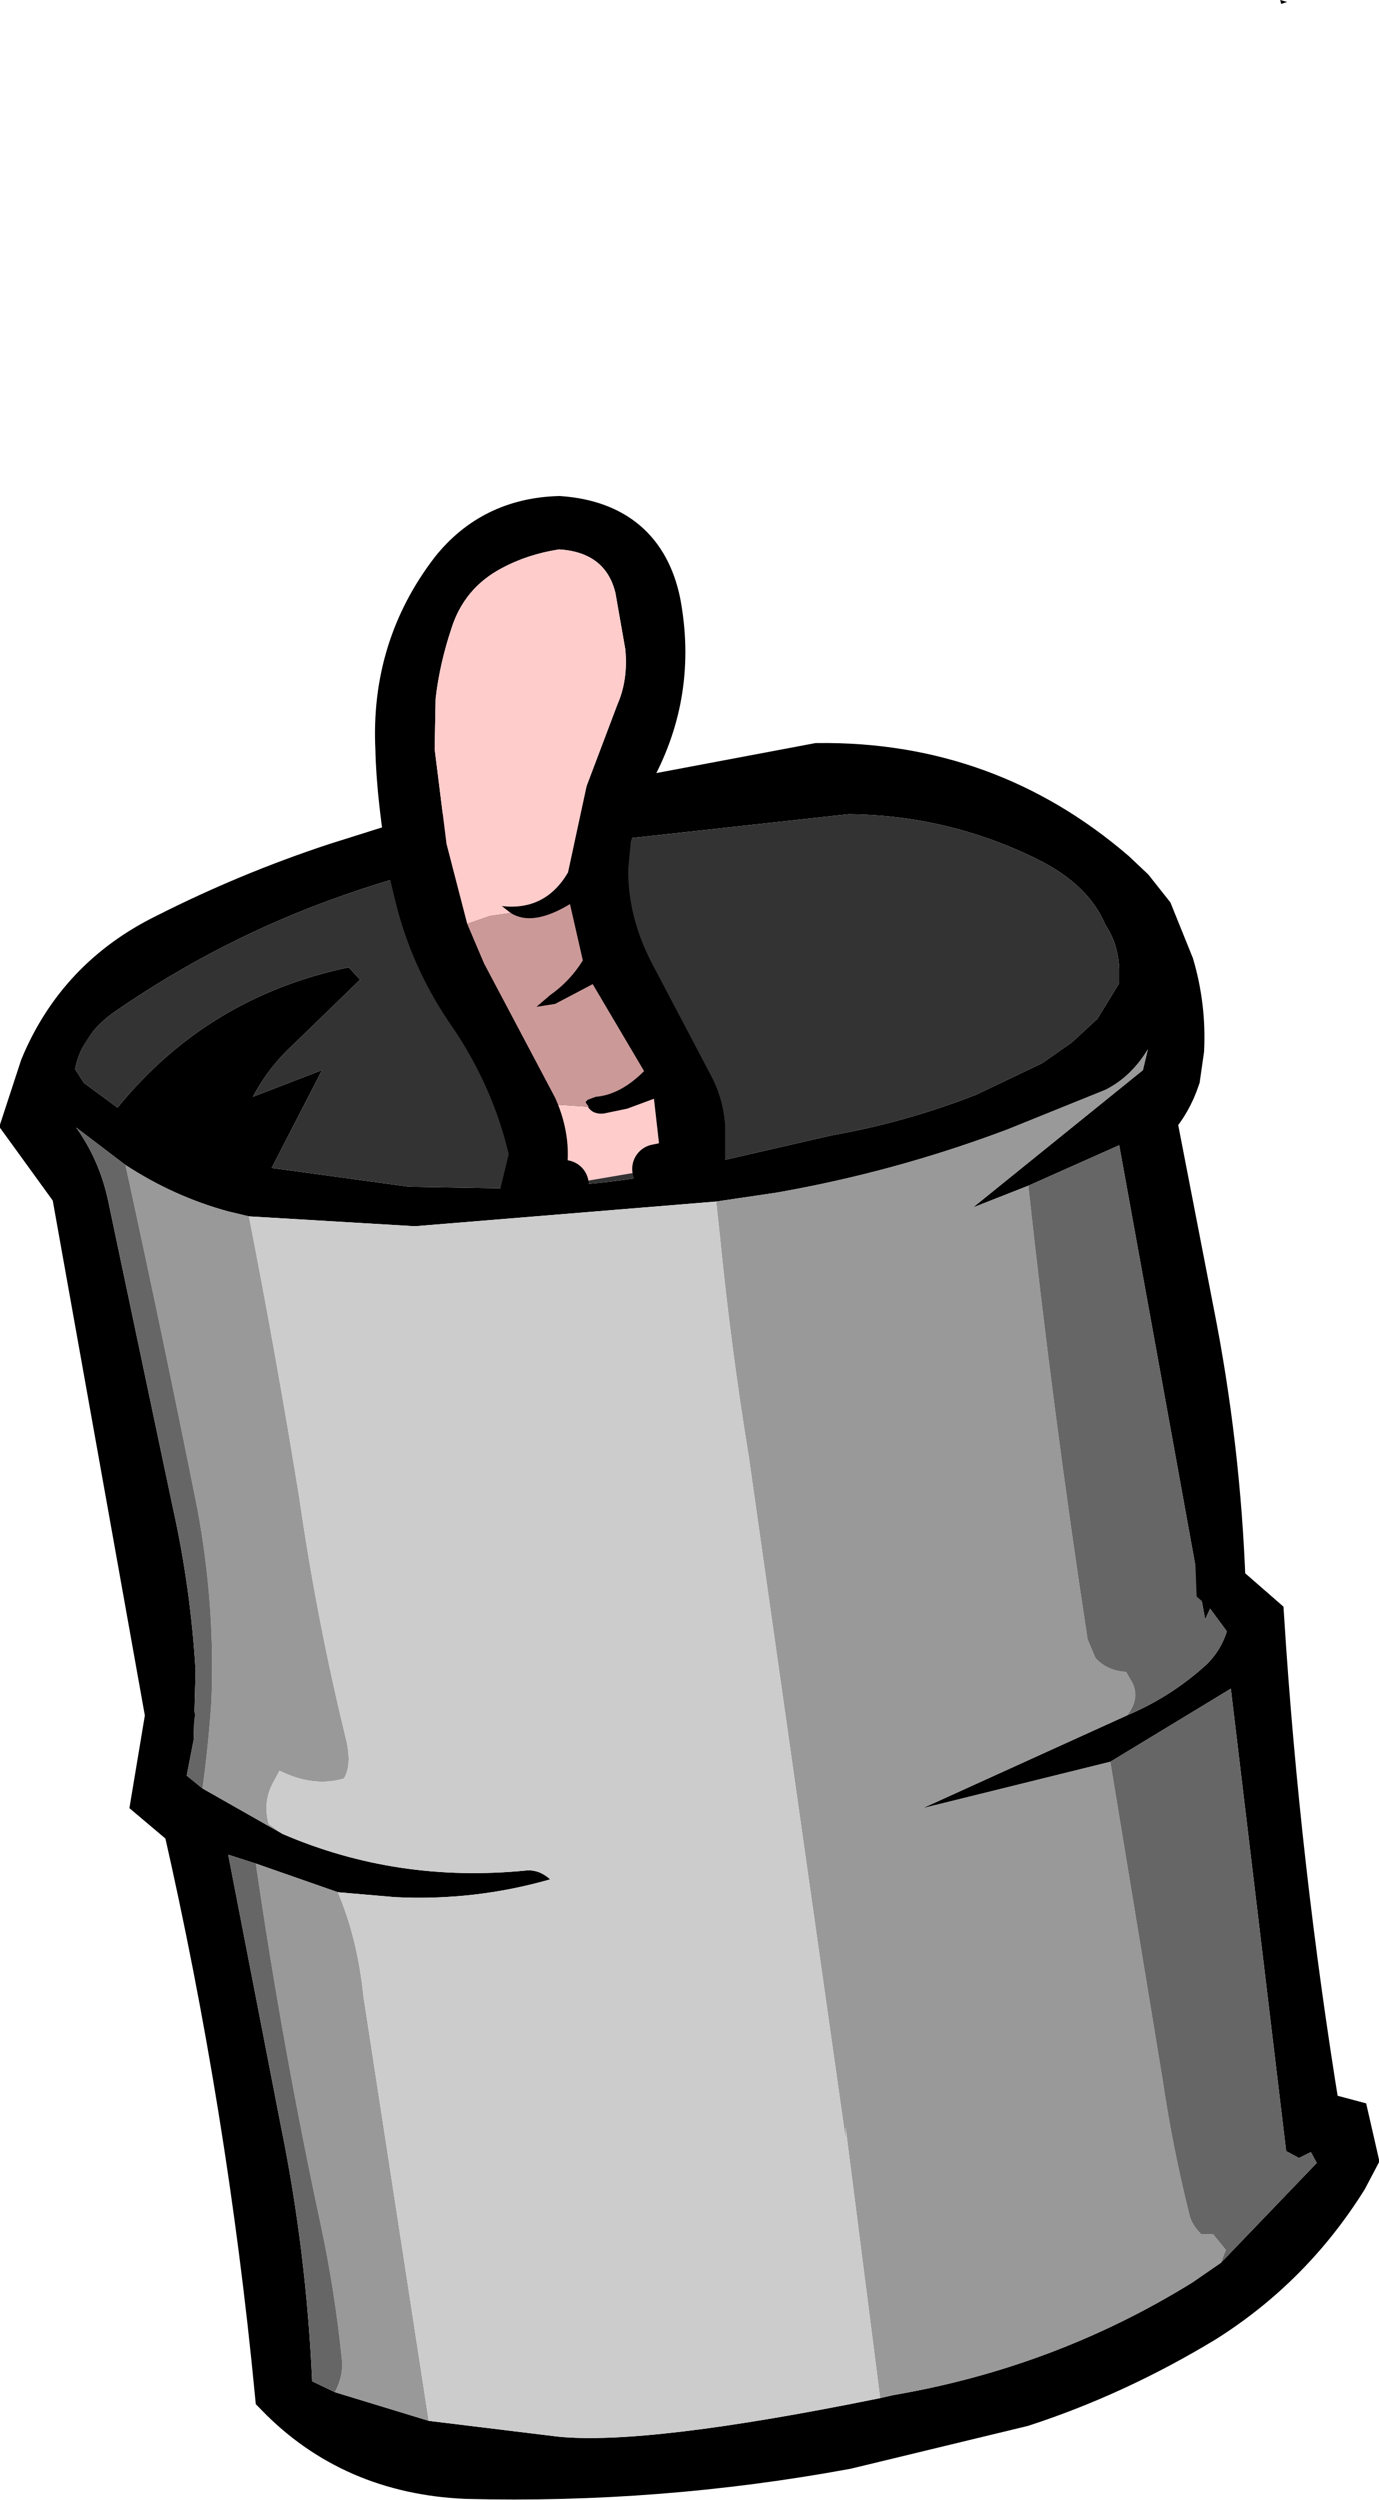 <?xml version="1.0" encoding="UTF-8" standalone="no"?>
<svg xmlns:xlink="http://www.w3.org/1999/xlink" height="126.5px" width="69.8px" xmlns="http://www.w3.org/2000/svg">
  <g transform="matrix(1.0, 0.0, 0.0, 1.0, 36.0, 56.6)">
    <path d="M28.85 -56.4 L28.8 -56.6 29.15 -56.5 28.85 -56.4 M-8.65 3.45 Q-4.65 3.35 -0.65 2.4 L6.1 0.85 Q9.8 0.2 13.4 -1.2 L16.75 -2.8 18.25 -3.85 19.55 -5.05 20.65 -6.85 20.65 -7.55 Q20.6 -8.85 19.95 -9.8 19.1 -11.85 16.45 -13.15 11.95 -15.35 6.95 -15.4 L-10.35 -13.5 Q-14.65 -12.7 -18.75 -11.25 -24.85 -9.1 -30.2 -5.4 -31.85 -4.25 -32.2 -2.5 L-31.75 -1.8 -30.05 -0.55 Q-25.5 -6.15 -18.35 -7.65 L-17.75 -7.0 -17.8 -7.0 -21.2 -3.7 Q-22.4 -2.6 -23.2 -1.1 L-19.7 -2.45 -22.25 2.5 -15.3 3.45 -9.7 3.55 -9.0 3.5 -8.65 3.45 M23.7 -3.5 L23.5 -2.1 Q23.1 -0.9 22.3 0.0 L24.2 9.8 Q25.55 16.6 25.8 23.6 L27.75 25.3 Q28.55 37.9 30.6 50.45 L32.1 50.85 32.5 52.6 32.0 53.55 Q29.25 57.95 24.9 60.7 20.45 63.4 15.7 64.95 L6.8 67.1 Q-2.7 68.85 -12.4 68.6 -18.1 68.35 -21.85 64.5 -23.25 50.0 -26.5 35.75 L-28.1 34.4 -27.4 30.2 -32.15 3.65 -34.65 0.2 -33.75 -2.55 Q-31.9 -7.0 -27.5 -9.15 -23.35 -11.25 -18.95 -12.7 L-15.3 -13.85 5.4 -17.75 Q13.9 -17.85 20.3 -12.35 L21.2 -11.5 22.15 -10.3 23.2 -7.7 Q23.8 -5.65 23.7 -3.5 M16.05 3.4 L13.25 4.5 21.85 -2.45 22.1 -3.5 Q21.25 -2.1 19.95 -1.45 L15.0 0.55 Q9.3 2.7 3.3 3.75 L0.25 4.2 -15.0 5.45 -23.4 4.95 -24.45 4.7 Q-27.2 3.95 -29.65 2.35 L-32.15 0.45 Q-31.0 2.05 -30.55 4.05 L-27.25 19.7 Q-26.35 23.75 -26.1 27.95 L-26.2 31.45 -26.55 33.25 -25.75 33.9 -21.7 36.2 Q-15.9 38.7 -9.35 38.05 -8.7 38.0 -8.15 38.5 -12.0 39.6 -16.0 39.4 L-18.9 39.15 -23.05 37.7 -24.45 37.25 -21.8 50.9 Q-20.5 57.25 -20.2 63.9 L-19.05 64.45 -14.3 65.9 -7.75 66.7 Q-3.25 67.15 8.55 64.75 L9.2 64.6 Q17.4 63.2 24.35 58.9 L25.8 57.9 30.65 52.85 30.35 52.3 29.75 52.6 29.1 52.25 26.3 28.85 20.2 32.55 10.7 34.9 21.05 30.2 Q23.3 29.25 25.1 27.6 25.8 26.9 26.1 25.95 L25.25 24.8 25.0 25.35 20.65 1.35 16.05 3.4 M-6.25 -0.6 L-6.2 -0.6 -6.2 -0.55 -6.25 -0.6 M-2.65 1.3 L-2.65 1.2 -2.6 1.3 -2.65 1.3 M-9.0 2.05 L-9.0 1.95 -8.95 2.05 -9.0 2.05" fill="#000000" fill-rule="evenodd" stroke="none"/>
    <path d="M-9.0 3.5 L-9.7 3.55 -15.3 3.45 -22.25 2.5 -19.7 -2.45 -23.2 -1.1 Q-22.4 -2.6 -21.2 -3.7 L-17.8 -7.0 -17.75 -7.0 -18.35 -7.65 Q-25.5 -6.15 -30.05 -0.55 L-31.75 -1.8 -32.2 -2.5 Q-31.85 -4.25 -30.2 -5.4 -24.85 -9.1 -18.75 -11.25 -14.65 -12.7 -10.35 -13.5 L6.95 -15.4 Q11.95 -15.35 16.45 -13.15 19.1 -11.85 19.95 -9.8 20.6 -8.85 20.65 -7.55 L20.65 -6.85 19.55 -5.05 18.25 -3.85 16.75 -2.8 13.4 -1.2 Q9.8 0.2 6.1 0.85 L-0.65 2.4 Q-4.65 3.35 -8.65 3.45 L-8.9 3.45 -9.0 3.5 M-9.0 2.05 L-8.95 2.05 -9.0 1.95 -9.0 2.05 M-2.65 1.3 L-2.6 1.3 -2.65 1.2 -2.65 1.3 M-6.25 -0.6 L-6.2 -0.55 -6.2 -0.6 -6.25 -0.6" fill="#333333" fill-rule="evenodd" stroke="none"/>
    <path d="M0.25 4.2 L3.3 3.75 Q9.3 2.7 15.0 0.55 L19.95 -1.45 Q21.25 -2.1 22.1 -3.5 L21.85 -2.45 13.25 4.5 16.05 3.4 Q17.3 14.9 19.05 26.35 L19.45 27.3 Q20.05 27.95 21.0 28.0 L21.2 28.35 Q21.8 29.25 21.05 30.2 L10.7 34.9 20.2 32.55 22.85 48.65 Q23.35 52.05 24.2 55.45 24.3 55.95 24.8 56.45 L25.4 56.45 26.05 57.25 25.8 57.9 24.35 58.9 Q17.4 63.2 9.2 64.6 L8.55 64.75 6.8 51.05 6.8 51.6 1.9 17.1 Q1.0 11.6 0.45 6.05 L0.25 4.2 M-25.75 33.9 Q-25.45 31.7 -25.3 29.5 -25.1 24.7 -26.0 19.8 -27.75 11.05 -29.65 2.35 -27.2 3.95 -24.45 4.7 L-23.4 4.95 Q-22.0 12.1 -20.85 19.2 -19.95 25.45 -18.45 31.55 -18.2 32.8 -18.6 33.4 -20.15 33.85 -21.85 33.0 L-22.2 33.65 Q-22.7 34.6 -22.4 35.7 L-21.7 36.2 -25.75 33.9 M-18.9 39.15 Q-17.9 41.5 -17.6 44.45 L-14.3 65.9 -19.05 64.45 Q-18.6 63.6 -18.7 62.75 -19.05 59.35 -19.75 56.05 -21.7 47.0 -23.05 37.7 L-18.9 39.15" fill="#999999" fill-rule="evenodd" stroke="none"/>
    <path d="M0.25 4.2 L0.45 6.05 Q1.0 11.6 1.9 17.1 L6.8 51.6 6.8 51.05 8.55 64.75 Q-3.25 67.15 -7.75 66.7 L-14.3 65.9 -17.6 44.45 Q-17.9 41.5 -18.9 39.15 L-16.0 39.4 Q-12.0 39.6 -8.15 38.5 -8.7 38.0 -9.35 38.05 -15.9 38.7 -21.7 36.2 L-22.4 35.7 Q-22.7 34.6 -22.2 33.65 L-21.85 33.0 Q-20.15 33.85 -18.6 33.4 -18.2 32.8 -18.45 31.55 -19.95 25.45 -20.85 19.2 -22.0 12.1 -23.4 4.95 L-15.0 5.45 0.25 4.2" fill="#cccccc" fill-rule="evenodd" stroke="none"/>
    <path d="M25.8 57.9 L26.05 57.25 25.4 56.45 24.8 56.45 Q24.3 55.95 24.2 55.45 23.35 52.05 22.85 48.65 L20.2 32.55 26.3 28.85 29.1 52.25 29.75 52.6 30.35 52.3 30.65 52.85 25.8 57.9 M21.05 30.2 Q21.8 29.25 21.2 28.35 L21.0 28.0 Q20.05 27.95 19.45 27.3 L19.05 26.35 Q17.3 14.9 16.05 3.4 L20.65 1.35 25.0 25.35 25.25 24.8 26.1 25.95 Q25.8 26.9 25.1 27.6 23.3 29.25 21.05 30.2 M-25.75 33.9 L-26.55 33.25 -26.2 31.45 -26.1 27.95 Q-26.35 23.75 -27.25 19.7 L-30.55 4.05 Q-31.0 2.05 -32.15 0.45 L-29.65 2.35 Q-27.75 11.05 -26.0 19.8 -25.1 24.7 -25.3 29.5 -25.45 31.7 -25.75 33.9 M-19.05 64.45 L-20.2 63.9 Q-20.5 57.25 -21.8 50.9 L-24.45 37.25 -23.05 37.7 Q-21.7 47.0 -19.75 56.05 -19.05 59.35 -18.7 62.75 -18.6 63.6 -19.05 64.45" fill="#666666" fill-rule="evenodd" stroke="none"/>
    <path d="M23.7 -3.5 Q23.8 -5.65 23.2 -7.7 L22.15 -10.3 21.2 -11.5 20.3 -12.35 Q13.9 -17.85 5.4 -17.75 L-15.3 -13.85 -18.95 -12.7 Q-23.35 -11.25 -27.5 -9.15 -31.9 -7.0 -33.75 -2.55 L-34.65 0.2 -32.15 3.65 -27.4 30.2 -28.1 34.4 -26.5 35.75 Q-23.25 50.0 -21.85 64.5 -18.1 68.35 -12.4 68.6 -2.7 68.85 6.8 67.1 L15.7 64.95 Q20.45 63.4 24.9 60.7 29.25 57.95 32.0 53.55 L32.5 52.6 32.1 50.85 30.6 50.45 Q28.55 37.9 27.75 25.3 L25.8 23.6 Q25.55 16.6 24.2 9.8 L22.3 0.0 Q23.1 -0.9 23.5 -2.1 L23.7 -3.5 Z" fill="none" stroke="#000000" stroke-linecap="round" stroke-linejoin="miter-clip" stroke-miterlimit="3.0" stroke-width="2.5"/>
    <path d="M-10.15 -10.4 L-10.6 -10.75 Q-8.4 -10.5 -7.25 -12.45 L-6.3 -16.85 -4.75 -20.95 Q-4.2 -22.2 -4.35 -23.75 L-4.85 -26.6 Q-5.35 -28.65 -7.7 -28.8 -9.3 -28.55 -10.6 -27.85 -12.5 -26.85 -13.15 -24.8 -13.75 -23.0 -13.95 -21.25 L-14.0 -18.7 -13.4 -13.9 -12.35 -9.85 -11.5 -7.85 -7.9 -1.05 -7.75 -0.7 Q-6.95 1.35 -7.45 3.35 L-9.35 3.4 -9.0 1.95 -9.0 1.65 Q-9.9 -2.25 -12.25 -5.6 -14.0 -8.2 -14.75 -11.2 L-15.05 -12.45 Q-15.7 -16.25 -15.75 -18.7 -16.0 -23.75 -13.0 -27.65 -11.0 -30.15 -7.7 -30.25 -3.6 -29.95 -2.8 -26.1 -1.95 -21.6 -4.1 -17.65 L-5.3 -14.3 -5.45 -12.7 Q-5.5 -10.0 -4.15 -7.35 L-1.15 -1.65 Q-0.65 -0.75 -0.55 0.35 L-0.55 2.1 -2.75 2.55 -2.65 1.2 -2.9 -1.0 -4.25 -0.5 -5.45 -0.25 Q-6.0 -0.2 -6.25 -0.6 L-6.2 -0.6 -6.35 -0.8 -6.35 -0.85 -6.25 -0.95 -5.85 -1.1 Q-4.6 -1.2 -3.4 -2.4 L-6.0 -6.8 -7.9 -5.8 -8.85 -5.65 -8.15 -6.25 Q-7.15 -6.95 -6.5 -8.0 L-7.15 -10.85 Q-9.05 -9.7 -10.15 -10.4" fill="#000000" fill-rule="evenodd" stroke="none"/>
    <path d="M-12.35 -9.85 L-13.4 -13.9 -14.0 -18.7 -13.95 -21.25 Q-13.75 -23.0 -13.15 -24.8 -12.5 -26.85 -10.6 -27.85 -9.3 -28.55 -7.7 -28.8 -5.35 -28.65 -4.85 -26.6 L-4.35 -23.75 Q-4.2 -22.2 -4.75 -20.95 L-6.3 -16.85 -7.25 -12.45 Q-8.4 -10.5 -10.6 -10.75 L-10.15 -10.4 -11.2 -10.25 -12.35 -9.85 M-6.25 -0.6 Q-6.0 -0.2 -5.45 -0.25 L-4.25 -0.5 -2.9 -1.0 -2.65 1.2 -2.75 2.55 -7.45 3.35 Q-6.95 1.35 -7.75 -0.7 L-6.25 -0.6" fill="#ffcccc" fill-rule="evenodd" stroke="none"/>
    <path d="M-10.15 -10.4 Q-9.05 -9.7 -7.15 -10.85 L-6.5 -8.0 Q-7.15 -6.95 -8.15 -6.25 L-8.85 -5.65 -7.9 -5.8 -6.0 -6.8 -3.4 -2.4 Q-4.6 -1.2 -5.85 -1.1 L-6.25 -0.95 -6.35 -0.85 -6.35 -0.8 -6.2 -0.6 -6.25 -0.6 -7.75 -0.7 -7.9 -1.05 -11.5 -7.85 -12.35 -9.85 -11.2 -10.25 -10.15 -10.4" fill="#cc9999" fill-rule="evenodd" stroke="none"/>
    <path d="M-2.75 2.55 L-0.55 2.1 -0.55 0.35 Q-0.65 -0.75 -1.15 -1.65 L-4.15 -7.35 Q-5.5 -10.0 -5.45 -12.7 L-5.3 -14.3 -4.1 -17.65 Q-1.95 -21.6 -2.8 -26.1 -3.6 -29.95 -7.7 -30.25 -11.0 -30.15 -13.0 -27.65 -16.0 -23.75 -15.75 -18.7 -15.7 -16.25 -15.05 -12.45 L-14.75 -11.2 Q-14.0 -8.2 -12.25 -5.6 -9.9 -2.25 -9.0 1.65 L-9.0 1.95 -9.35 3.4 -7.45 3.35" fill="none" stroke="#000000" stroke-linecap="round" stroke-linejoin="miter-clip" stroke-miterlimit="3.0" stroke-width="2.5"/>
  </g>
</svg>
